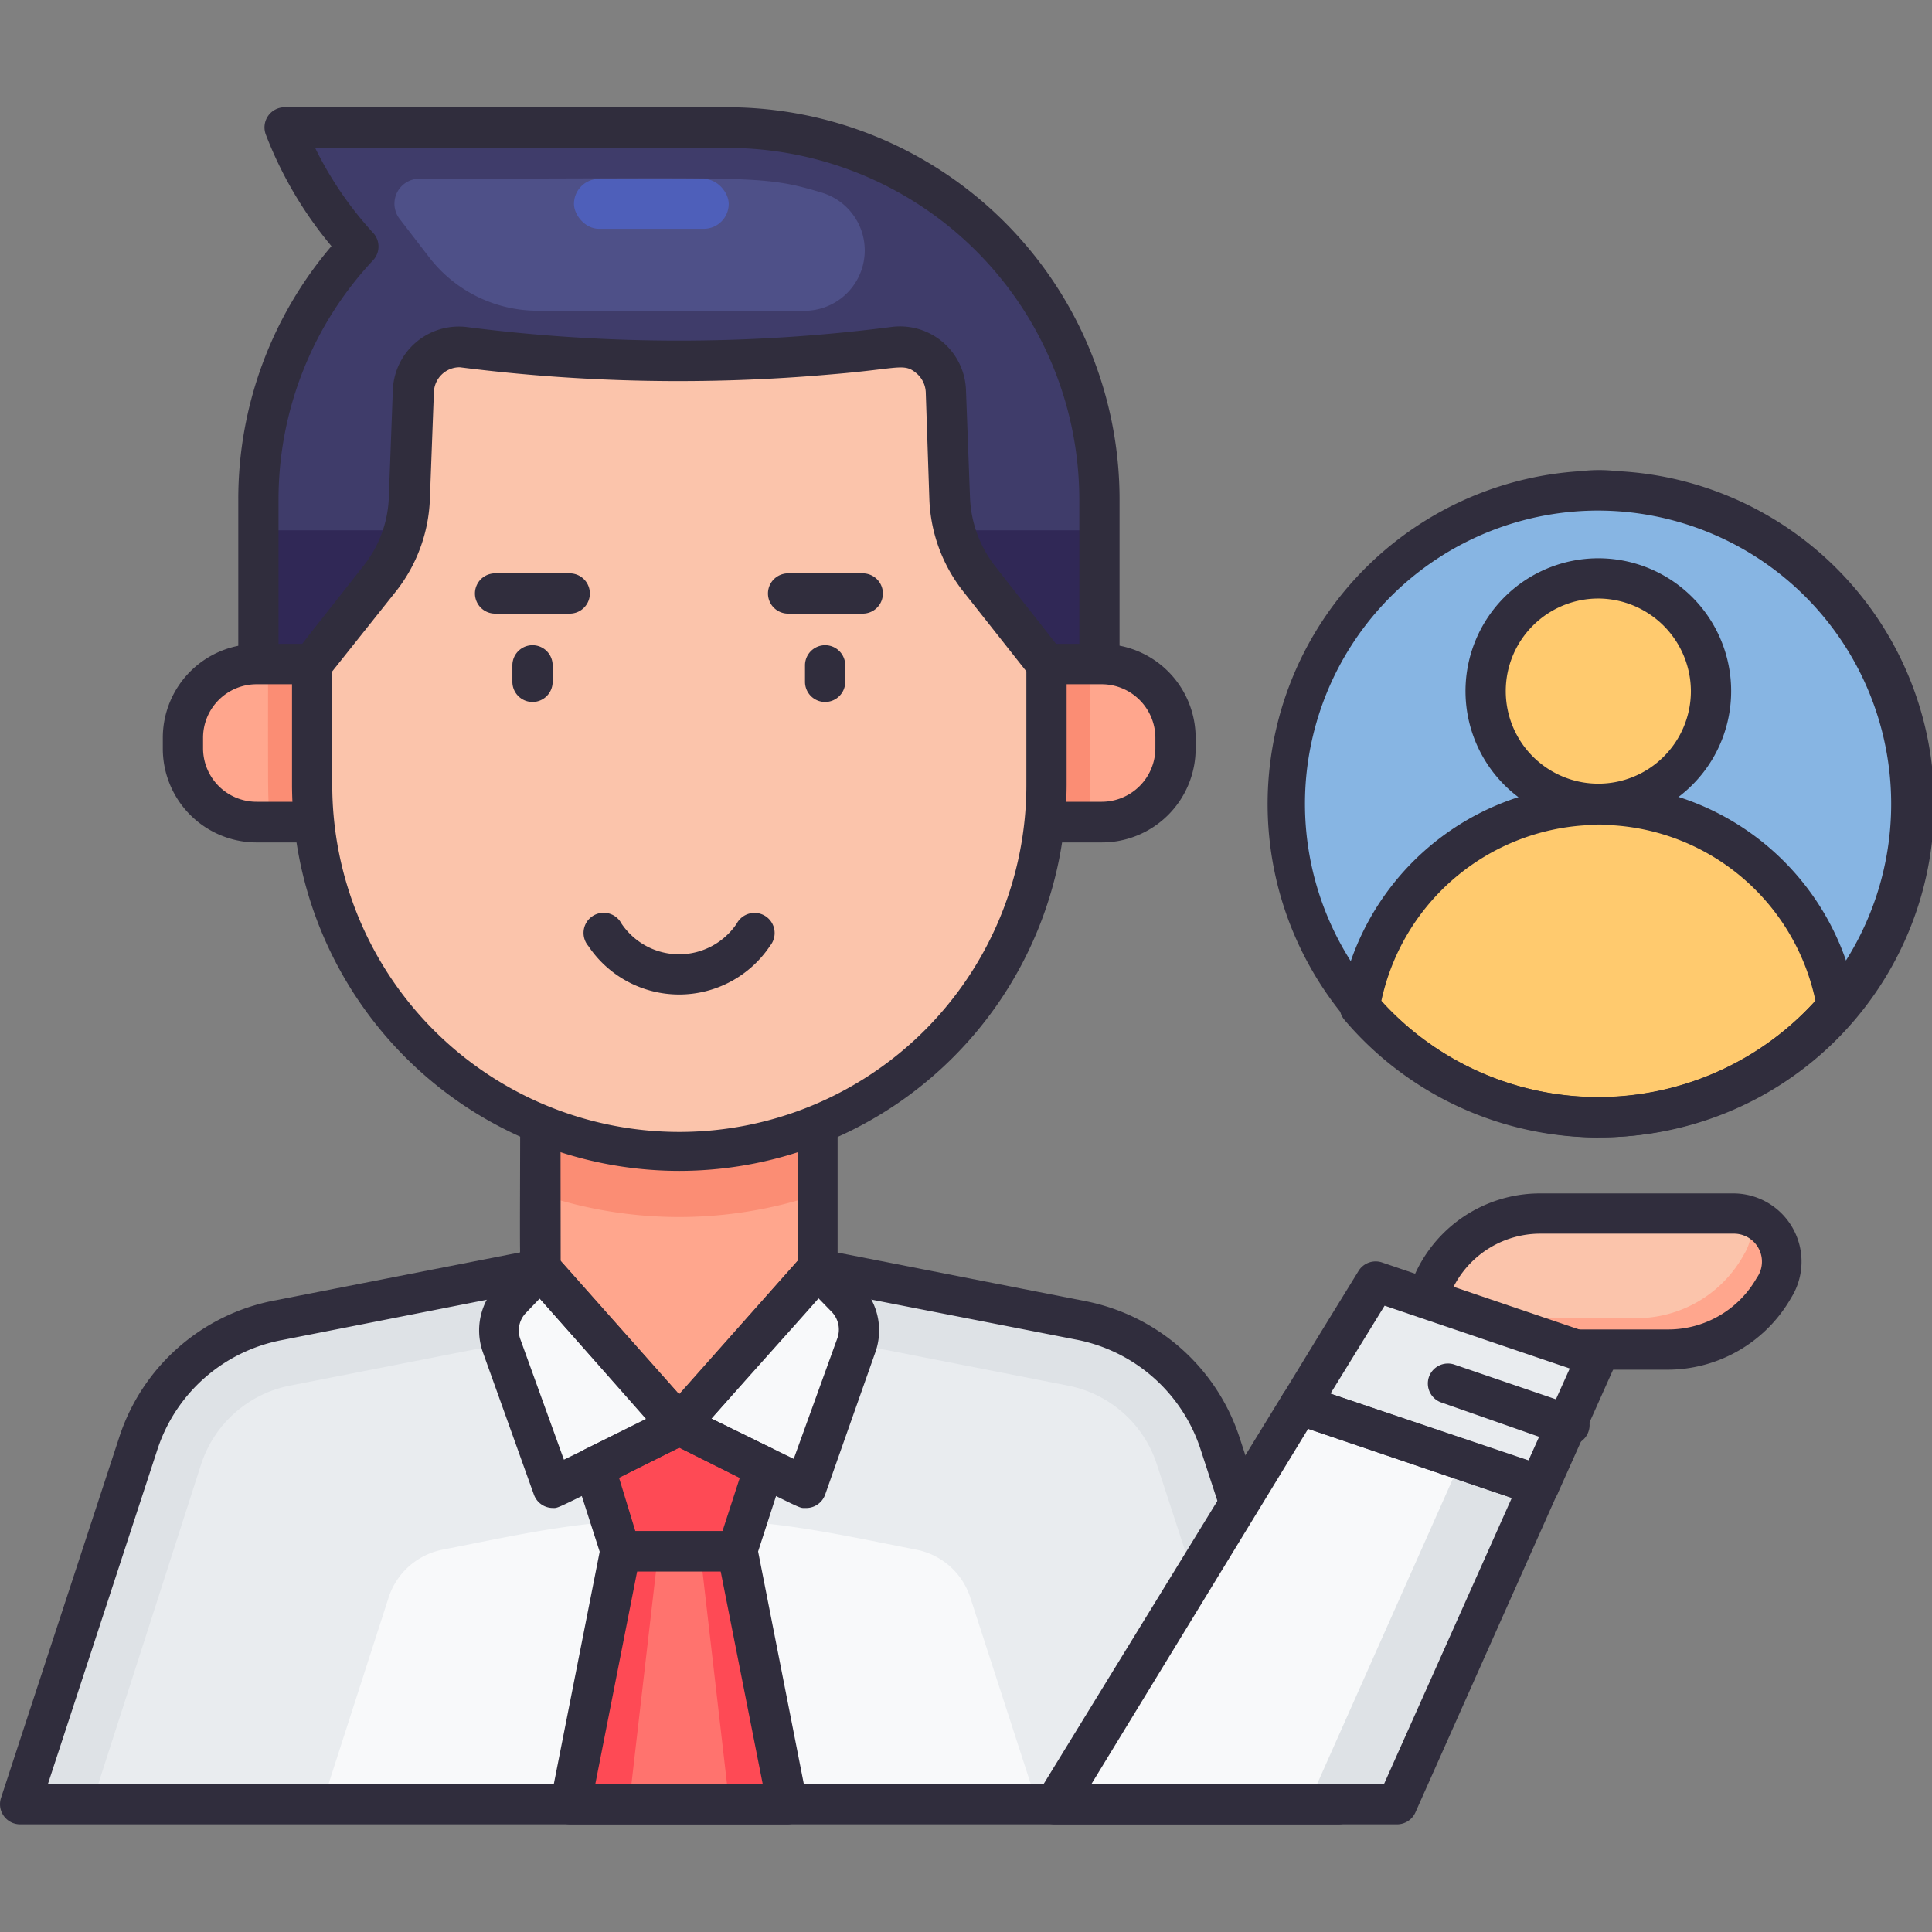<svg xmlns="http://www.w3.org/2000/svg" viewBox="0 0 96 96"><rect x="0" y="0" width="96" height="96" fill="#808080" stroke="none"/><defs><style>.cls-1{fill:#3f3c6a;}.cls-2{fill:#302856;}.cls-3{fill:#302d3d;}.cls-4{fill:#4e5088;}.cls-5{fill:#4e5fba;}.cls-6{fill:#dee2e6;}.cls-7{fill:#e9ecef;}.cls-8{fill:#f8f9fa;}.cls-9{fill:#fe4a55;}.cls-10{fill:#ff736e;}.cls-11{fill:#ffa68d;}.cls-12{fill:#fb8d74;}.cls-13{fill:#fbc4ab;}.cls-14{fill:#87b5e3;}.cls-15{fill:#ffca6e;}</style></defs><title>Best Employee_1</title><g id="Human_Resource" data-name="Human Resource"><path class="cls-1" d="M36.17,6.35h-22a18.75,18.75,0,0,0,3.67,5.9,18.39,18.39,0,0,0-5,12.57V33H54.64v-8.2A18.47,18.47,0,0,0,36.17,6.35Z"/><rect class="cls-2" x="12.86" y="26.35" width="41.78" height="6.67"/><path class="cls-3" d="M54.63,34H12.84a1,1,0,0,1-1-1v-8.2a19.37,19.37,0,0,1,4.63-12.57,19.58,19.58,0,0,1-3.26-5.54,1,1,0,0,1,.93-1.36h22A19.49,19.49,0,0,1,55.63,24.82V33A1,1,0,0,1,54.63,34ZM13.84,32H53.63v-7.2A17.49,17.49,0,0,0,36.16,7.35H15.66a17.82,17.82,0,0,0,2.88,4.22,1,1,0,0,1,0,1.36,17.38,17.38,0,0,0-4.7,11.89Z"/><path class="cls-4" d="M39.82,15.44H26.72a6.81,6.81,0,0,1-5.39-2.65l-1.47-1.91a1.24,1.24,0,0,1,1-2c16.47,0,16.94-.22,19.9.67A3,3,0,0,1,39.82,15.44Z"/><rect class="cls-5" x="28.52" y="8.89" width="7.69" height="2.48" rx="1.24"/><path class="cls-6" d="M66.48,89.65H1L6.88,71.71a9.14,9.14,0,0,1,6.92-6.1l13.06-2.56H40.63L53.7,65.61a9.11,9.11,0,0,1,6.91,6.1Z"/><path class="cls-7" d="M4.56,89.65,10,72.74a5.82,5.82,0,0,1,4.41-3.89l12.75-2.5H40.31l12.75,2.5a5.81,5.81,0,0,1,4.42,3.9L63,89.65Z"/><path class="cls-8" d="M16,89.65l3.32-10.3A3.53,3.53,0,0,1,22,77c4.27-.84,7.12-1.52,11.76-1.52s7.53.69,11.76,1.52a3.53,3.53,0,0,1,2.69,2.37l3.34,10.3Z"/><path class="cls-3" d="M66.47,90.65H1a1,1,0,0,1-.95-1.31L5.93,71.4a10.1,10.1,0,0,1,7.66-6.77l13.07-2.56c.14,0-.74,0,14,0,.14,0-.78-.17,13.26,2.58a10.11,10.11,0,0,1,7.67,6.77l5.87,17.94A1,1,0,0,1,66.47,90.65Zm-64.09-2H65.09L59.65,72a8.11,8.11,0,0,0-6.15-5.43l-13-2.54H27L14,66.59A8.1,8.1,0,0,0,7.83,72Z"/><path class="cls-8" d="M33.75,70.81l-6.27,3.12-2.56-7.06a2.25,2.25,0,0,1,.5-2.33l1.44-1.49Z"/><path class="cls-8" d="M33.75,70.81,40,73.93l2.55-7.06a2.25,2.25,0,0,0-.49-2.33l-1.45-1.49Z"/><polygon class="cls-9" points="36.64 77.08 30.85 77.08 29.51 72.92 33.75 70.81 37.99 72.92 36.64 77.08"/><polygon class="cls-9" points="39.13 89.65 28.37 89.65 30.85 77.08 36.64 77.08 39.13 89.65"/><polygon class="cls-10" points="36.24 89.65 31.26 89.65 32.71 77.08 34.79 77.08 36.24 89.65"/><polygon class="cls-11" points="40.63 53.11 40.63 63.05 33.75 70.81 26.86 63.05 26.86 53.11 40.63 53.11"/><path class="cls-11" d="M58.4,36.94a3.93,3.93,0,0,1-3.92,3.92H13A3.92,3.92,0,1,1,13,33H54.48A3.93,3.93,0,0,1,58.4,36.94Z"/><path class="cls-12" d="M54.18,33c0,6.34,0,6.59-.1,7.84H13.42c-.13-1.24-.1-1.47-.1-7.84Z"/><path class="cls-3" d="M54.73,41.86h-42A4.66,4.66,0,0,1,8.09,37.2v-.52A4.66,4.66,0,0,1,12.75,32h42a4.66,4.66,0,0,1,4.66,4.66v.52A4.66,4.66,0,0,1,54.73,41.86ZM12.75,34a2.66,2.66,0,0,0-2.66,2.66v.52a2.66,2.66,0,0,0,2.66,2.66h42a2.67,2.67,0,0,0,2.66-2.66v-.52A2.67,2.67,0,0,0,54.73,34Z"/><path class="cls-12" d="M40.63,53.11v6.23a21.49,21.49,0,0,1-13.77,0V53.11Z"/><path class="cls-3" d="M33,71.47,26.1,63.72c-.35-.4-.25.18-.25-10.61a1,1,0,0,1,1-1H40.62a1,1,0,0,1,1,1v9.94c0,.55.29.05-7.14,8.42A1,1,0,0,1,33,71.47Zm-5.14-8.8,5.89,6.63,5.88-6.63V54.11H27.85Zm12.77.38h0Z"/><path class="cls-13" d="M52,33V39a18.23,18.23,0,0,1-36.46,0V33l3.37-4.3a6.78,6.78,0,0,0,1.44-3.93l.2-5.35a2.29,2.29,0,0,1,2.29-2.19,84.58,84.58,0,0,0,21.58,0A2.28,2.28,0,0,1,47,19.44l.2,5.35a6.84,6.84,0,0,0,1.43,3.93Z"/><path class="cls-11" d="M88.23,63.88a6.09,6.09,0,0,1-5.35,3.18H70.14c.58-1.87.39-1.28.81-2.64a5.85,5.85,0,0,1,5.59-4.11c10.42,0,9.82-.05,10.34.11A2.39,2.39,0,0,1,88.23,63.88Z"/><path class="cls-13" d="M86.67,62.31a6.09,6.09,0,0,1-5.35,3.19H70.62L71,64.42a5.85,5.85,0,0,1,5.59-4.11c10.42,0,9.82-.05,10.34.11A2.39,2.39,0,0,1,86.67,62.31Z"/><path class="cls-3" d="M82.88,68.06H70.14a1,1,0,0,1-1-1.29L70,64.13a6.82,6.82,0,0,1,6.54-4.83h9.61A3.39,3.39,0,0,1,89,64.49,7.08,7.08,0,0,1,82.88,68.06Zm-11.39-2H82.88a5.06,5.06,0,0,0,4.41-2.56,1.39,1.39,0,0,0-1.14-2.2H76.54a4.84,4.84,0,0,0-4.63,3.42Zm16.74-2.19h0Z"/><path class="cls-6" d="M76.48,73.83,69.42,89.65h-17L64.6,69.8C64.7,69.8,64.44,69.74,76.48,73.83Z"/><path class="cls-7" d="M79.34,67.42c-1.3,2.91-.81,1.8-2.86,6.41l-11.87-4c2.2-3.63,1.35-2.23,3.74-6.12Z"/><path class="cls-8" d="M72.62,72.52,65,89.65H52.45c12.86-21,11.09-18.14,12.16-19.85Z"/><path class="cls-14" d="M95,39.94A15.58,15.58,0,1,1,79.42,24.37,15.5,15.5,0,0,1,95,39.94Z"/><circle class="cls-15" cx="79.42" cy="34.34" r="5.6" transform="translate(27.75 103.75) rotate(-76.72)"/><path class="cls-15" d="M91.28,50a15.56,15.56,0,0,1-23.72,0,12,12,0,0,1,23.72,0Z"/><path class="cls-3" d="M27.47,74.93a1,1,0,0,1-.94-.66L24,67.21a3.25,3.25,0,0,1,.72-3.36c1.52-1.57,1.57-1.77,2.18-1.8a1,1,0,0,1,.73.34l6.88,7.75a1,1,0,0,1-.3,1.56C27.38,75.09,27.8,74.93,27.47,74.93Zm-.65-10.41-.69.72a1.26,1.26,0,0,0-.28,1.29l2.17,6,4.1-2Z"/><path class="cls-3" d="M40,74.93c-.34,0,.09.16-6.72-3.23a1,1,0,0,1-.3-1.56l6.88-7.75a1,1,0,0,1,.73-.34c.59,0,.59.15,2.18,1.8a3.25,3.25,0,0,1,.72,3.36L41,74.27A1,1,0,0,1,40,74.93Zm-4.66-4.44,4.1,2,2.17-6a1.27,1.27,0,0,0-.27-1.29l-.7-.72Z"/><path class="cls-3" d="M36.63,78.08H30.84a1,1,0,0,1-.95-.69l-1.34-4.17a1,1,0,0,1,.5-1.2l4.24-2.11a1,1,0,0,1,.89,0L38.42,72a1,1,0,0,1,.51,1.2l-1.35,4.17A1,1,0,0,1,36.63,78.08Zm-5.06-2H35.9l.86-2.65-3-1.5-3,1.5Z"/><path class="cls-3" d="M39.11,90.65H28.36a1,1,0,0,1-1-1.2l2.48-12.56a1,1,0,0,1,1-.81h5.79a1,1,0,0,1,1,.81L40.1,89.45A1,1,0,0,1,39.11,90.65Zm-9.53-2H37.9L35.81,78.08H31.66Z"/><path class="cls-3" d="M33.74,58.18A19.25,19.25,0,0,1,14.51,39V33c0-.48-.07-.26,3.58-4.92a5.78,5.78,0,0,0,1.23-3.35l.2-5.34a3.28,3.28,0,0,1,3.67-3.14,82.59,82.59,0,0,0,21.08,0A3.28,3.28,0,0,1,48,19.41l.2,5.34a5.91,5.91,0,0,0,1.23,3.36C53,32.69,53,32.54,53,33V39A19.26,19.26,0,0,1,33.74,58.18ZM16.51,33.36V39A17.23,17.23,0,0,0,51,39V33.36l-3.16-4a7.87,7.87,0,0,1-1.66-4.52L46,19.48a1.31,1.31,0,0,0-.46-.93c-.63-.53-.83-.23-4.21.05a86.25,86.25,0,0,1-18.48-.35,1.28,1.28,0,0,0-1.29,1.24l-.2,5.33a7.86,7.86,0,0,1-1.65,4.52Z"/><path class="cls-3" d="M41,34.88a1,1,0,0,1-1-1v-.82a1,1,0,0,1,2,0v.82A1,1,0,0,1,41,34.88Z"/><path class="cls-3" d="M42.87,30.49H39.16a1,1,0,0,1,0-2h3.71a1,1,0,0,1,0,2Z"/><path class="cls-3" d="M26.46,34.88a1,1,0,0,1-1-1v-.82a1,1,0,0,1,2,0v.82A1,1,0,0,1,26.46,34.88Z"/><path class="cls-3" d="M28.31,30.49H24.6a1,1,0,0,1,0-2h3.71a1,1,0,0,1,0,2Z"/><path class="cls-3" d="M29.23,47a1,1,0,1,1,1.65-1.11,3.45,3.45,0,0,0,5.73,0,1,1,0,1,1,1.66,1.1A5.43,5.43,0,0,1,29.23,47Z"/><path class="cls-3" d="M69.42,90.65h-17a1,1,0,0,1-.86-1.52L63.75,69.27a1,1,0,0,1,1.17-.42l11.88,4a1,1,0,0,1,.59,1.36L70.33,90.06A1,1,0,0,1,69.42,90.65Zm-15.19-2H68.77l6.35-14.22L65,71Z"/><path class="cls-3" d="M76.48,74.83c-.25,0,.69.29-12.2-4.08a1,1,0,0,1-.53-1.47c2.62-4.29.93-1.53,3.75-6.12a1,1,0,0,1,1.17-.43l11,3.74a1,1,0,0,1,.59,1.35l-2.87,6.42A1,1,0,0,1,76.48,74.83ZM66.11,69.25l9.83,3.34L78,68l-9.2-3.12Z"/><path class="cls-3" d="M79.42,56.52a16.57,16.57,0,0,1-.85-33.11,7.59,7.59,0,0,1,1.78,0,16.56,16.56,0,0,1-.93,33.1Zm0-31.15a14.57,14.57,0,1,0,11.1,24A14.58,14.58,0,0,0,79.42,25.37Z"/><path class="cls-3" d="M79.42,40.94a6.6,6.6,0,1,1,5.71-3.29A6.61,6.61,0,0,1,79.42,40.94Zm0-11.2a4.6,4.6,0,1,0,4.6,4.6A4.62,4.62,0,0,0,79.42,29.74Z"/><path class="cls-3" d="M66.8,50.67a1,1,0,0,1-.22-.8A13.05,13.05,0,0,1,78.76,39a7.14,7.14,0,0,1,1.39,0A13,13,0,0,1,92.27,49.87a1,1,0,0,1-.22.8A16.55,16.55,0,0,1,66.8,50.67Zm1.84-.94a14.54,14.54,0,0,0,21.57,0A11,11,0,0,0,80,41a4.73,4.73,0,0,0-1.06,0A11.06,11.06,0,0,0,68.64,49.73Z"/><path class="cls-3" d="M77.83,71.8c-.25,0,.16.12-6.18-2.1A1,1,0,0,1,71,68.43a1,1,0,0,1,1.28-.62l5.85,2A1,1,0,0,1,77.83,71.8Z"/></g></svg>